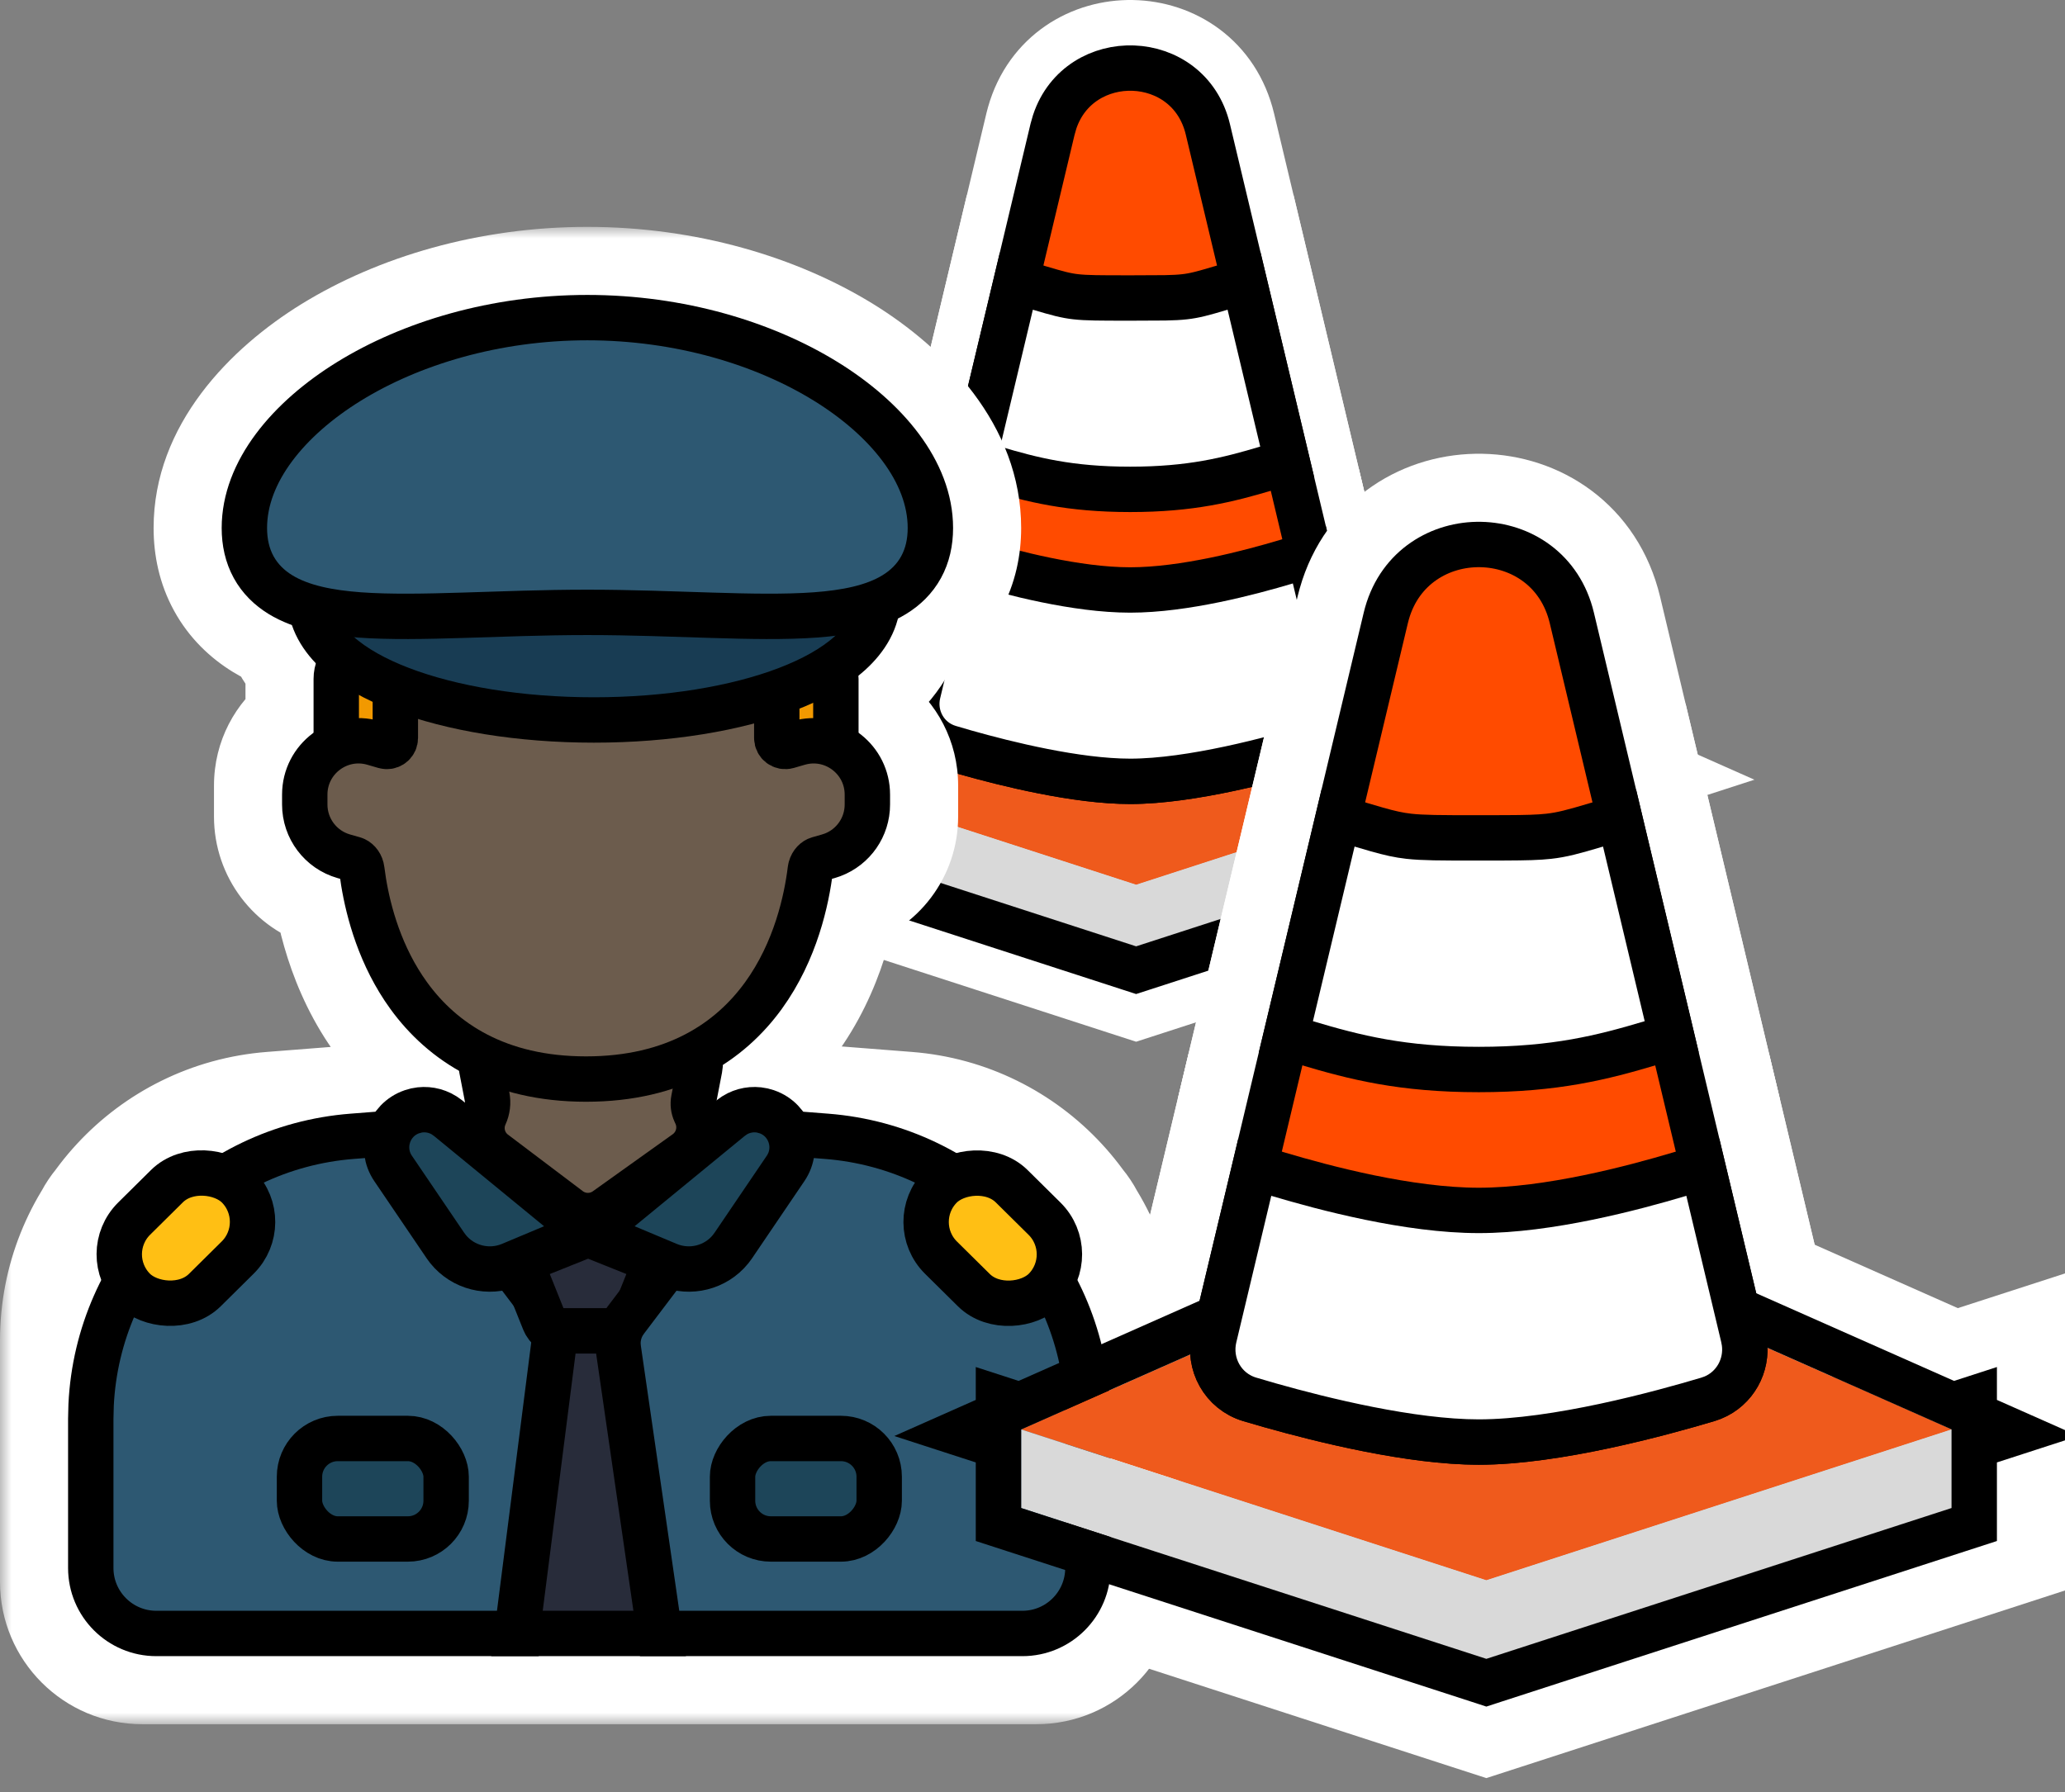 <svg width="91" height="79" viewBox="0 0 91 79" fill="none" xmlns="http://www.w3.org/2000/svg">
<rect x="0" y="0" width="91" height="79" fill="#808080" stroke="none"/>
<path d="M50.067 26.666L66.133 33.787L50.067 38.998L34 33.787L50.067 26.666Z" fill="#EF5A1C"/>
<path d="M66.133 33.787L50.067 38.998L34 33.787L34 36.502L50.067 41.713L66.133 36.502V33.787Z" fill="#D9D9D9"/>
<path d="M50.877 24.838L66.243 31.648L68.133 31.036V32.485L71.723 34.077L68.133 35.24V37.956L66.75 38.405L50.684 43.615L50.066 43.815L49.449 43.615L33.383 38.405L32 37.956V35.24L28.41 34.077L32 32.485V31.036L33.89 31.648L49.256 24.838L50.066 24.478L50.877 24.838Z" stroke="white" stroke-width="4"/>
<path d="M45.467 5.257C46.719 0.844 53.115 0.916 54.201 5.471L56.042 13.188L56.989 17.162H56.99L57.324 18.566L57.48 19.221L58.428 23.194H58.428L58.919 25.253L60.128 30.321L60.181 30.607C60.368 31.945 59.644 33.284 58.352 33.813L58.067 33.914C56.449 34.398 52.674 35.439 49.806 35.44C47.297 35.44 44.092 34.642 42.247 34.118L41.546 33.914C39.979 33.446 39.121 31.845 39.484 30.321L40.693 25.253L40.753 25.005L42.132 19.221L42.291 18.555L43.57 13.188L44.061 11.129L45.411 5.471L45.467 5.257Z" fill="#FF4B00" stroke="white" stroke-width="4"/>
<path d="M56.042 13.188L57.48 19.22L57.919 21.059L56.107 21.601C54.365 22.122 52.607 22.57 49.806 22.57C47.004 22.57 45.246 22.122 43.504 21.601L41.693 21.059L42.132 19.22L43.57 13.188L44.061 11.129L46.089 11.736C46.904 11.979 47.184 12.049 47.524 12.087C47.927 12.132 48.436 12.135 49.71 12.135H49.902L51.322 12.128C51.658 12.122 51.886 12.11 52.087 12.087C52.428 12.049 52.708 11.979 53.523 11.736L55.551 11.129L56.042 13.188Z" fill="white" stroke="white" stroke-width="4"/>
<path d="M58.919 25.253L60.128 30.322L60.181 30.608C60.367 31.945 59.644 33.283 58.352 33.813L58.067 33.914C56.449 34.398 52.674 35.44 49.806 35.44C47.297 35.44 44.092 34.642 42.247 34.118L41.546 33.914C39.979 33.446 39.121 31.845 39.484 30.322L40.693 25.253L41.184 23.195L43.212 23.801C44.841 24.288 47.587 25.005 49.806 25.005C52.026 25.005 54.772 24.288 56.401 23.801L58.428 23.195L58.919 25.253Z" fill="white" stroke="white" stroke-width="4"/>
<path d="M50.067 26.666L66.133 33.787L50.067 38.998L34 33.787L50.067 26.666Z" fill="#EF5A1C"/>
<path d="M66.133 33.787L50.067 38.998L34 33.787L34 36.502L50.067 41.713L66.133 36.502V33.787Z" fill="#D9D9D9"/>
<path d="M50.472 25.752L66.188 32.718L67.133 32.412V33.136L68.928 33.932L67.133 34.513V37.229L66.441 37.453L50.375 42.664L50.066 42.764L49.758 42.664L33.691 37.453L33 37.229V34.513L31.205 33.932L33 33.136V32.412L33.945 32.718L49.661 25.752L50.066 25.572L50.472 25.752Z" stroke="black" stroke-width="2"/>
<path d="M46.476 5.375C47.559 2.103 52.396 2.212 53.228 5.702L55.069 13.42L56.508 19.452L57.946 25.485L58.056 25.949L59.155 30.553L59.191 30.745C59.317 31.644 58.83 32.536 57.97 32.889L57.78 32.956C56.152 33.443 52.509 34.439 49.806 34.44C47.442 34.44 44.356 33.676 42.531 33.159L41.832 32.956C40.789 32.645 40.212 31.577 40.457 30.553L41.555 25.949L41.666 25.485L41.911 24.456L43.104 19.452L43.349 18.423L44.543 13.42L44.612 13.128L46.383 5.702L46.476 5.375Z" fill="#FF4B00" stroke="black" stroke-width="2"/>
<path d="M55.069 13.419L56.508 19.452L56.727 20.371L55.821 20.643C54.131 21.148 52.475 21.57 49.806 21.57C47.137 21.57 45.481 21.148 43.791 20.643L42.885 20.371L43.104 19.452L44.543 13.419L44.788 12.391L45.802 12.694C46.614 12.936 46.973 13.032 47.414 13.081C47.886 13.134 48.462 13.135 49.71 13.135H49.902L51.342 13.128C51.7 13.121 51.962 13.108 52.198 13.081C52.639 13.032 52.998 12.936 53.809 12.694L54.823 12.391L55.069 13.419Z" fill="white" stroke="black" stroke-width="2"/>
<path d="M57.946 25.485L59.155 30.553L59.191 30.745C59.316 31.644 58.83 32.536 57.97 32.889L57.78 32.955C56.152 33.442 52.509 34.44 49.806 34.44C47.442 34.44 44.356 33.676 42.531 33.159L41.832 32.955C40.789 32.644 40.212 31.578 40.457 30.553L41.666 25.485L41.911 24.456L42.925 24.759C44.559 25.247 47.428 26.005 49.806 26.005C52.184 26.005 55.053 25.247 56.687 24.759L57.701 24.456L57.946 25.485Z" fill="white" stroke="black" stroke-width="2"/>
<path d="M65.5 53.92L86 63.007L65.5 69.655L45 63.007L65.5 53.92Z" fill="#EF5A1C"/>
<path d="M86 63.007L65.5 69.655L45 63.007L45 66.471L65.5 73.119L86 66.471V63.007Z" fill="#D9D9D9"/>
<path d="M66.513 51.635L86.138 60.333L88.5 59.568V61.379L92.986 63.368L88.5 64.823V68.288L86.772 68.849L66.272 75.497L65.5 75.747L64.728 75.497L44.228 68.849L42.5 68.288V64.823L38.014 63.368L42.5 61.379V59.568L44.862 60.333L64.487 51.635L65.5 51.186L66.513 51.635Z" stroke="white" stroke-width="5"/>
<path d="M59.681 26.618C61.264 21.039 69.352 21.129 70.726 26.888L73.073 36.735L73.622 39.033H73.621L74.681 43.473L74.909 44.433L76.745 52.13L78.287 58.597L78.325 58.776C78.665 60.579 77.671 62.425 75.875 63.06L75.693 63.118C73.629 63.735 68.819 65.063 65.168 65.064C61.974 65.064 57.892 64.047 55.538 63.38L54.643 63.118C52.67 62.529 51.591 60.515 52.048 58.597L53.59 52.13L53.666 51.812L55.426 44.433L56.039 41.859L57.262 36.735L57.875 34.162L59.61 26.888L59.681 26.618Z" fill="#FF4B00" stroke="white" stroke-width="5"/>
<path d="M73.074 36.735L74.909 44.432L75.457 46.731L73.194 47.408C70.973 48.071 68.735 48.642 65.167 48.642C61.6 48.642 59.362 48.071 57.142 47.408L54.878 46.731L55.426 44.432L57.262 36.735L57.875 34.163L60.41 34.919L61.075 35.115C61.636 35.274 61.921 35.334 62.251 35.371C62.768 35.428 63.42 35.432 65.044 35.432H65.29L66.34 35.43C67.233 35.426 67.697 35.414 68.084 35.371C68.524 35.321 68.886 35.23 69.926 34.919L72.46 34.163L73.074 36.735Z" fill="white" stroke="white" stroke-width="5"/>
<path d="M76.745 52.13L78.287 58.596L78.325 58.776C78.665 60.579 77.671 62.425 75.875 63.059L75.693 63.119C73.629 63.736 68.819 65.063 65.168 65.063C61.974 65.063 57.892 64.047 55.538 63.38L54.643 63.119C52.67 62.529 51.59 60.515 52.048 58.596L53.59 52.13L54.204 49.557L56.738 50.314C58.818 50.936 62.328 51.853 65.168 51.853C68.008 51.853 71.517 50.936 73.597 50.314L76.131 49.557L76.745 52.13Z" fill="white" stroke="white" stroke-width="5"/>
<mask id="path-16-outside-1_267_394" maskUnits="userSpaceOnUse" x="0" y="10" width="52" height="66" fill="black">
<rect fill="white" y="10" width="52" height="66"/>
<path d="M15.818 29.81C15.818 29.682 15.922 29.578 16.05 29.578H35.603C35.731 29.578 35.835 29.682 35.835 29.81V32.934C35.835 33.062 35.731 33.165 35.603 33.165H16.05C15.922 33.165 15.818 33.062 15.818 32.934V29.81Z"/>
<path d="M22.008 71H6.273C5.57 71 5 70.43 5 69.727V59.08C5 55.033 8.114 51.666 12.149 51.352L17.359 50.945C17.517 50.933 17.669 51.002 17.764 51.127L23.627 58.87C23.702 58.969 23.734 59.094 23.716 59.216L22.008 71Z"/>
<path d="M20.657 54.637L18.15 50.94C17.907 50.582 18.069 50.092 18.477 49.949C18.694 49.873 18.935 49.915 19.113 50.061L23.975 54.05L21.782 54.971C21.375 55.142 20.905 55.002 20.657 54.637Z"/>
<path d="M21.422 49.228L21.219 49.671C21.038 50.066 21.156 50.533 21.502 50.795L25.342 53.697C25.665 53.941 26.108 53.947 26.438 53.712L30.527 50.791C30.888 50.533 31.015 50.056 30.83 49.652L30.636 49.228C30.556 49.053 30.532 48.857 30.569 48.667L30.936 46.762C31.047 46.191 30.609 45.661 30.027 45.661H22.03C21.449 45.661 21.011 46.191 21.122 46.762L21.489 48.667C21.526 48.857 21.502 49.053 21.422 49.228Z"/>
<path d="M18.422 33.322V28.942C18.422 28.431 18.836 28.016 19.347 28.016H32.306C32.817 28.016 33.231 28.431 33.231 28.942V33.322C33.231 33.938 33.823 34.382 34.415 34.211L36.04 33.74C36.632 33.568 37.223 34.012 37.223 34.629V35.996C37.223 36.409 36.949 36.772 36.552 36.886L35.465 37.197C35.067 37.31 34.791 37.67 34.752 38.081C34.545 40.249 33.301 46.76 25.826 46.76C18.352 46.76 17.108 40.249 16.901 38.081C16.861 37.67 16.585 37.31 16.188 37.197L15.101 36.886C14.704 36.772 14.43 36.409 14.43 35.996V34.629C14.43 34.012 15.021 33.568 15.613 33.74L17.238 34.211C17.83 34.382 18.422 33.938 18.422 33.322Z"/>
<path d="M37.686 26.339C37.686 28.767 32.532 30.735 26.174 30.735C19.815 30.735 14.661 28.767 14.661 26.339C14.661 23.91 19.815 21.942 26.174 21.942C32.532 21.942 37.686 23.91 37.686 26.339Z"/>
<path d="M40 23.273C40 27.203 33.68 25.992 25.884 25.992C18.088 25.992 11.769 27.203 11.769 23.273C11.769 19.343 18.088 15 25.884 15C33.68 15 40 19.343 40 23.273Z"/>
<path d="M6.403 55.937C6.044 55.574 6.047 54.988 6.41 54.628L8.265 52.792C8.629 52.432 9.215 52.435 9.574 52.798L9.981 53.209C10.341 53.573 10.338 54.159 9.975 54.519L8.119 56.355C7.756 56.715 7.17 56.712 6.81 56.348L6.403 55.937Z"/>
<path d="M14.198 64.868C14.198 64.612 14.405 64.405 14.661 64.405H18.197C18.453 64.405 18.66 64.612 18.66 64.868V66.372C18.66 66.627 18.453 66.835 18.197 66.835H14.661C14.405 66.835 14.198 66.627 14.198 66.372V64.868Z"/>
<path d="M25.884 56.074L24.265 56.884L24.843 57.868H26.926L27.504 56.884L25.884 56.074Z"/>
<path d="M25.364 59.661L23.917 71H27.967L26.578 59.661H25.364Z"/>
<path d="M29.934 71H45.669C46.372 71 46.942 70.43 46.942 69.727V59.08C46.942 55.033 43.828 51.666 39.793 51.352L34.583 50.945C34.426 50.933 34.273 51.002 34.178 51.127L28.315 58.87C28.24 58.969 28.208 59.094 28.226 59.216L29.934 71Z"/>
<path d="M31.285 54.637L33.792 50.94C34.035 50.582 33.873 50.092 33.465 49.949C33.248 49.873 33.007 49.915 32.83 50.061L27.967 54.05L30.16 54.971C30.567 55.142 31.038 55.002 31.285 54.637Z"/>
<path d="M45.539 55.937C45.899 55.574 45.896 54.988 45.532 54.628L43.677 52.792C43.313 52.432 42.727 52.435 42.368 52.798L41.961 53.209C41.601 53.573 41.604 54.159 41.968 54.519L43.823 56.355C44.186 56.715 44.772 56.712 45.132 56.348L45.539 55.937Z"/>
<path d="M37.744 64.868C37.744 64.612 37.537 64.405 37.281 64.405H33.745C33.489 64.405 33.282 64.612 33.282 64.868V66.372C33.282 66.627 33.489 66.835 33.745 66.835H37.281C37.537 66.835 37.744 66.627 37.744 66.372V64.868Z"/>
</mask>
<path d="M15.818 29.81C15.818 29.682 15.922 29.578 16.05 29.578H35.603C35.731 29.578 35.835 29.682 35.835 29.81V32.934C35.835 33.062 35.731 33.165 35.603 33.165H16.05C15.922 33.165 15.818 33.062 15.818 32.934V29.81Z" fill="#F29900"/>
<path d="M22.008 71H6.273C5.57 71 5 70.43 5 69.727V59.08C5 55.033 8.114 51.666 12.149 51.352L17.359 50.945C17.517 50.933 17.669 51.002 17.764 51.127L23.627 58.87C23.702 58.969 23.734 59.094 23.716 59.216L22.008 71Z" fill="#2D5872"/>
<path d="M20.657 54.637L18.15 50.94C17.907 50.582 18.069 50.092 18.477 49.949C18.694 49.873 18.935 49.915 19.113 50.061L23.975 54.05L21.782 54.971C21.375 55.142 20.905 55.002 20.657 54.637Z" fill="#1D4559"/>
<path d="M21.422 49.228L21.219 49.671C21.038 50.066 21.156 50.533 21.502 50.795L25.342 53.697C25.665 53.941 26.108 53.947 26.438 53.712L30.527 50.791C30.888 50.533 31.015 50.056 30.83 49.652L30.636 49.228C30.556 49.053 30.532 48.857 30.569 48.667L30.936 46.762C31.047 46.191 30.609 45.661 30.027 45.661H22.03C21.449 45.661 21.011 46.191 21.122 46.762L21.489 48.667C21.526 48.857 21.502 49.053 21.422 49.228Z" fill="#FFE7CF"/>
<path d="M18.422 33.322V28.942C18.422 28.431 18.836 28.016 19.347 28.016H32.306C32.817 28.016 33.231 28.431 33.231 28.942V33.322C33.231 33.938 33.823 34.382 34.415 34.211L36.04 33.74C36.632 33.568 37.223 34.012 37.223 34.629V35.996C37.223 36.409 36.949 36.772 36.552 36.886L35.465 37.197C35.067 37.31 34.791 37.67 34.752 38.081C34.545 40.249 33.301 46.76 25.826 46.76C18.352 46.76 17.108 40.249 16.901 38.081C16.861 37.67 16.585 37.31 16.188 37.197L15.101 36.886C14.704 36.772 14.43 36.409 14.43 35.996V34.629C14.43 34.012 15.021 33.568 15.613 33.74L17.238 34.211C17.83 34.382 18.422 33.938 18.422 33.322Z" fill="#FFE7CF"/>
<path d="M37.686 26.339C37.686 28.767 32.532 30.735 26.174 30.735C19.815 30.735 14.661 28.767 14.661 26.339C14.661 23.91 19.815 21.942 26.174 21.942C32.532 21.942 37.686 23.91 37.686 26.339Z" fill="#183C53"/>
<path d="M40 23.273C40 27.203 33.68 25.992 25.884 25.992C18.088 25.992 11.769 27.203 11.769 23.273C11.769 19.343 18.088 15 25.884 15C33.68 15 40 19.343 40 23.273Z" fill="#2D5872"/>
<path d="M6.403 55.937C6.044 55.574 6.047 54.988 6.41 54.628L8.265 52.792C8.629 52.432 9.215 52.435 9.574 52.798L9.981 53.209C10.341 53.573 10.338 54.159 9.975 54.519L8.119 56.355C7.756 56.715 7.17 56.712 6.81 56.348L6.403 55.937Z" fill="#FFBF14"/>
<path d="M14.198 64.868C14.198 64.612 14.405 64.405 14.661 64.405H18.197C18.453 64.405 18.66 64.612 18.66 64.868V66.372C18.66 66.627 18.453 66.835 18.197 66.835H14.661C14.405 66.835 14.198 66.627 14.198 66.372V64.868Z" fill="#1D4559"/>
<path d="M25.884 56.074L24.265 56.884L24.843 57.868H26.926L27.504 56.884L25.884 56.074Z" fill="#282C3A"/>
<path d="M25.364 59.661L23.917 71H27.967L26.578 59.661H25.364Z" fill="#282C3A"/>
<path d="M29.934 71H45.669C46.372 71 46.942 70.43 46.942 69.727V59.08C46.942 55.033 43.828 51.666 39.793 51.352L34.583 50.945C34.426 50.933 34.273 51.002 34.178 51.127L28.315 58.87C28.24 58.969 28.208 59.094 28.226 59.216L29.934 71Z" fill="#2D5872"/>
<path d="M31.285 54.637L33.792 50.94C34.035 50.582 33.873 50.092 33.465 49.949C33.248 49.873 33.007 49.915 32.83 50.061L27.967 54.05L30.16 54.971C30.567 55.142 31.038 55.002 31.285 54.637Z" fill="#1D4559"/>
<path d="M45.539 55.937C45.899 55.574 45.896 54.988 45.532 54.628L43.677 52.792C43.313 52.432 42.727 52.435 42.368 52.798L41.961 53.209C41.601 53.573 41.604 54.159 41.968 54.519L43.823 56.355C44.186 56.715 44.772 56.712 45.132 56.348L45.539 55.937Z" fill="#FFBF14"/>
<path d="M37.744 64.868C37.744 64.612 37.537 64.405 37.281 64.405H33.745C33.489 64.405 33.282 64.612 33.282 64.868V66.372C33.282 66.627 33.489 66.835 33.745 66.835H37.281C37.537 66.835 37.744 66.627 37.744 66.372V64.868Z" fill="#1D4559"/>
<path d="M22.008 71V76H26.336L26.957 71.717L22.008 71ZM23.716 59.216L28.664 59.933L28.664 59.933L23.716 59.216ZM23.627 58.87L27.613 55.852L27.613 55.852L23.627 58.87ZM17.764 51.127L21.751 48.109H21.751L17.764 51.127ZM17.359 50.945L16.971 45.96H16.971L17.359 50.945ZM12.149 51.352L12.538 56.336L12.538 56.336L12.149 51.352ZM18.15 50.94L22.288 48.133V48.133L18.15 50.94ZM20.657 54.637L24.795 51.831V51.831L20.657 54.637ZM21.782 54.971L19.846 50.361L21.782 54.971ZM23.975 54.05L25.911 58.66L33.562 55.446L27.146 50.184L23.975 54.05ZM19.113 50.061L22.283 46.195L19.113 50.061ZM18.477 49.949L20.129 54.668L18.477 49.949ZM21.219 49.671L25.764 51.755L25.764 51.755L21.219 49.671ZM21.422 49.228L16.877 47.145L16.877 47.145L21.422 49.228ZM21.489 48.667L26.399 47.72L21.489 48.667ZM21.122 46.762L16.212 47.71L21.122 46.762ZM30.83 49.652L35.376 47.569L35.376 47.569L30.83 49.652ZM30.636 49.228L35.181 47.145H35.181L30.636 49.228ZM30.569 48.667L35.478 49.615L30.569 48.667ZM30.936 46.762L26.027 45.815V45.815L30.936 46.762ZM21.502 50.795L18.487 54.784L21.502 50.795ZM25.342 53.697L28.357 49.709H28.357L25.342 53.697ZM26.438 53.712L29.344 57.781V57.781L26.438 53.712ZM30.527 50.791L33.433 54.86H33.433L30.527 50.791ZM17.238 34.211L15.846 39.013H15.846L17.238 34.211ZM15.613 33.74L17.005 28.937L17.005 28.937L15.613 33.74ZM15.101 36.886L13.727 41.694L13.727 41.694L15.101 36.886ZM16.188 37.197L17.562 32.389L17.562 32.389L16.188 37.197ZM16.901 38.081L21.878 37.605H21.878L16.901 38.081ZM34.415 34.211L33.023 29.408L34.415 34.211ZM36.04 33.74L37.432 38.542L36.04 33.74ZM36.552 36.886L37.925 41.694L37.925 41.694L36.552 36.886ZM35.465 37.197L34.091 32.389L34.091 32.389L35.465 37.197ZM34.752 38.081L29.775 37.605L29.775 37.605L34.752 38.081ZM8.119 56.355L4.602 52.801L4.602 52.801L8.119 56.355ZM6.81 56.348L3.256 59.865L3.256 59.865L6.81 56.348ZM9.981 53.209L13.535 49.692L13.535 49.692L9.981 53.209ZM9.975 54.519L13.492 58.072H13.492L9.975 54.519ZM8.265 52.792L4.748 49.238L4.748 49.238L8.265 52.792ZM9.574 52.798L6.021 56.316L6.021 56.316L9.574 52.798ZM6.41 54.628L9.927 58.182H9.927L6.41 54.628ZM6.403 55.937L9.957 52.42L9.957 52.42L6.403 55.937ZM24.265 56.884L22.028 52.412C20.79 53.032 19.863 54.137 19.47 55.465C19.077 56.794 19.253 58.225 19.955 59.419L24.265 56.884ZM25.884 56.074L28.12 51.602C26.713 50.898 25.056 50.898 23.648 51.602L25.884 56.074ZM24.843 57.868L20.533 60.403C21.432 61.93 23.071 62.868 24.843 62.868V57.868ZM27.504 56.884L31.814 59.419C32.516 58.225 32.692 56.794 32.299 55.465C31.906 54.137 30.979 53.032 29.74 52.412L27.504 56.884ZM26.926 57.868V62.868C28.698 62.868 30.337 61.93 31.235 60.403L26.926 57.868ZM23.917 71L18.957 70.367L18.239 76H23.917V71ZM25.364 59.661V54.661H20.961L20.404 59.029L25.364 59.661ZM26.578 59.661L31.541 59.053L31.004 54.661H26.578V59.661ZM27.967 71V76H33.617L32.93 70.392L27.967 71ZM29.934 71L24.986 71.717L25.606 76H29.934V71ZM28.226 59.216L23.278 59.933L23.278 59.933L28.226 59.216ZM28.315 58.87L24.329 55.852L24.329 55.852L28.315 58.87ZM34.178 51.127L30.192 48.109L34.178 51.127ZM34.583 50.945L34.971 45.96L34.583 50.945ZM39.793 51.352L39.404 56.336L39.404 56.336L39.793 51.352ZM33.792 50.94L29.654 48.133V48.133L33.792 50.94ZM31.285 54.637L35.423 57.443L31.285 54.637ZM30.16 54.971L32.097 50.361H32.097L30.16 54.971ZM27.967 54.05L24.796 50.184L18.38 55.446L26.031 58.66L27.967 54.05ZM32.83 50.061L29.659 46.195L32.83 50.061ZM33.465 49.949L31.813 54.668L33.465 49.949ZM43.823 56.355L47.34 52.801V52.801L43.823 56.355ZM45.132 56.348L48.686 59.865L45.132 56.348ZM41.961 53.209L38.407 49.692L38.407 49.692L41.961 53.209ZM41.968 54.519L38.45 58.072L41.968 54.519ZM43.677 52.792L47.194 49.238L47.194 49.238L43.677 52.792ZM42.368 52.798L45.922 56.316L45.922 56.316L42.368 52.798ZM45.532 54.628L42.015 58.182H42.015L45.532 54.628ZM45.539 55.937L41.985 52.42L41.985 52.42L45.539 55.937ZM16.05 29.578V34.578H35.603V29.578V24.578H16.05V29.578ZM35.835 29.81H30.835V32.934H35.835H40.835V29.81H35.835ZM35.603 33.165V28.165H16.05V33.165V38.165H35.603V33.165ZM15.818 32.934H20.818V29.81H15.818H10.818V32.934H15.818ZM16.05 33.165V28.165C18.683 28.165 20.818 30.3 20.818 32.934H15.818H10.818C10.818 35.823 13.16 38.165 16.05 38.165V33.165ZM35.835 32.934H30.835C30.835 30.3 32.97 28.165 35.603 28.165V33.165V38.165C38.493 38.165 40.835 35.823 40.835 32.934H35.835ZM35.603 29.578V34.578C32.97 34.578 30.835 32.444 30.835 29.81H35.835H40.835C40.835 26.921 38.493 24.578 35.603 24.578V29.578ZM16.05 29.578V24.578C13.16 24.578 10.818 26.921 10.818 29.81H15.818H20.818C20.818 32.444 18.683 34.578 16.05 34.578V29.578ZM6.273 71V76H22.008V71V66H6.273V71ZM22.008 71L26.957 71.717L28.664 59.933L23.716 59.216L18.768 58.499L17.06 70.283L22.008 71ZM23.627 58.87L27.613 55.852L21.751 48.109L17.764 51.127L13.778 54.145L19.641 61.889L23.627 58.87ZM17.359 50.945L16.971 45.96L11.761 46.367L12.149 51.352L12.538 56.336L17.748 55.93L17.359 50.945ZM5 59.08H0V69.727H5H10V59.08H5ZM12.149 51.352L11.761 46.367C5.123 46.884 0 52.422 0 59.08H5H10C10 57.643 11.105 56.448 12.538 56.336L12.149 51.352ZM17.764 51.127L21.751 48.109C20.627 46.626 18.826 45.816 16.971 45.96L17.359 50.945L17.748 55.93C16.207 56.05 14.711 55.378 13.778 54.145L17.764 51.127ZM23.716 59.216L28.664 59.933C28.874 58.487 28.495 57.017 27.613 55.852L23.627 58.87L19.641 61.889C18.908 60.921 18.594 59.7 18.768 58.499L23.716 59.216ZM6.273 71V66C8.331 66 10 67.669 10 69.727H5H0C0 73.192 2.808 76 6.273 76V71ZM18.15 50.94L14.012 53.746L16.519 57.443L20.657 54.637L24.795 51.831L22.288 48.133L18.15 50.94ZM21.782 54.971L23.718 59.581L25.911 58.66L23.975 54.05L22.039 49.44L19.846 50.361L21.782 54.971ZM23.975 54.05L27.146 50.184L22.283 46.195L19.113 50.061L15.941 53.927L20.804 57.916L23.975 54.05ZM19.113 50.061L22.283 46.195C20.757 44.943 18.689 44.577 16.826 45.229L18.477 49.949L20.129 54.668C18.7 55.168 17.113 54.888 15.942 53.927L19.113 50.061ZM20.657 54.637L16.519 57.443C18.103 59.779 21.115 60.674 23.718 59.581L21.782 54.971L19.846 50.361C21.635 49.609 23.706 50.224 24.795 51.831L20.657 54.637ZM18.15 50.94L22.288 48.133C23.888 50.492 22.819 53.726 20.129 54.668L18.477 49.949L16.826 45.229C13.319 46.456 11.927 50.672 14.012 53.746L18.15 50.94ZM21.219 49.671L25.764 51.755L25.967 51.312L21.422 49.228L16.877 47.145L16.674 47.588L21.219 49.671ZM21.489 48.667L26.399 47.72L26.031 45.815L21.122 46.762L16.212 47.71L16.58 49.615L21.489 48.667ZM30.83 49.652L35.376 47.569L35.181 47.145L30.636 49.228L26.091 51.312L26.285 51.736L30.83 49.652ZM30.569 48.667L35.478 49.615L35.846 47.71L30.936 46.762L26.027 45.815L25.659 47.72L30.569 48.667ZM30.636 49.228L35.181 47.145C35.535 47.917 35.639 48.781 35.478 49.615L30.569 48.667L25.659 47.72C25.425 48.933 25.576 50.189 26.091 51.312L30.636 49.228ZM21.502 50.795L18.487 54.784L22.327 57.686L25.342 53.697L28.357 49.709L24.517 46.806L21.502 50.795ZM26.438 53.712L29.344 57.781L33.433 54.86L30.527 50.791L27.621 46.723L23.532 49.643L26.438 53.712ZM22.03 45.661V50.661H30.027V45.661V40.661H22.03V45.661ZM25.342 53.697L22.327 57.686C24.394 59.248 27.236 59.287 29.344 57.781L26.438 53.712L23.532 49.643C24.981 48.608 26.935 48.634 28.357 49.709L25.342 53.697ZM30.83 49.652L26.285 51.736C25.471 49.961 26.032 47.858 27.621 46.723L30.527 50.791L33.433 54.86C35.744 53.209 36.559 50.151 35.376 47.569L30.83 49.652ZM21.122 46.762L26.031 45.815C26.516 48.328 24.59 50.661 22.03 50.661V45.661V40.661C18.307 40.661 15.507 44.054 16.212 47.71L21.122 46.762ZM30.936 46.762L35.846 47.71C36.551 44.054 33.751 40.661 30.027 40.661V45.661V50.661C27.468 50.661 25.542 48.328 26.027 45.815L30.936 46.762ZM21.422 49.228L25.967 51.312C26.482 50.189 26.633 48.933 26.399 47.72L21.489 48.667L16.58 49.615C16.419 48.781 16.523 47.917 16.877 47.145L21.422 49.228ZM21.219 49.671L16.674 47.588C15.515 50.115 16.27 53.108 18.487 54.784L21.502 50.795L24.517 46.806C26.042 47.959 26.561 50.017 25.764 51.755L21.219 49.671ZM18.422 28.942H13.421V33.322H18.422H23.422V28.942H18.422ZM17.238 34.211L18.63 29.408L17.005 28.937L15.613 33.74L14.221 38.542L15.846 39.013L17.238 34.211ZM14.43 34.629H9.43V35.996H14.43H19.43V34.629H14.43ZM15.101 36.886L13.727 41.694L14.815 42.004L16.188 37.197L17.562 32.389L16.475 32.078L15.101 36.886ZM16.901 38.081L11.924 38.557C12.059 39.979 12.54 43.112 14.484 46.015C16.629 49.22 20.327 51.76 25.826 51.76V46.76V41.76C24.709 41.76 24.074 41.524 23.718 41.328C23.353 41.127 23.055 40.843 22.793 40.452C22.195 39.558 21.949 38.351 21.878 37.605L16.901 38.081ZM33.231 28.942H28.231V33.322H33.231H38.231V28.942H33.231ZM34.415 34.211L35.807 39.013L37.432 38.542L36.04 33.74L34.648 28.937L33.023 29.408L34.415 34.211ZM37.223 34.629H32.223V35.996H37.223H42.223V34.629H37.223ZM36.552 36.886L35.178 32.078L34.091 32.389L35.465 37.197L36.838 42.004L37.925 41.694L36.552 36.886ZM34.752 38.081L29.775 37.605C29.703 38.351 29.458 39.558 28.86 40.452C28.598 40.843 28.3 41.127 27.935 41.328C27.579 41.524 26.944 41.76 25.826 41.76V46.76V51.76C31.326 51.76 35.023 49.22 37.169 46.015C39.113 43.112 39.593 39.979 39.729 38.557L34.752 38.081ZM19.347 28.016V33.016H32.306V28.016V23.016H19.347V28.016ZM35.465 37.197L34.091 32.389C31.545 33.116 29.992 35.329 29.775 37.605L34.752 38.081L39.729 38.557C39.59 40.011 38.59 41.504 36.838 42.004L35.465 37.197ZM37.223 35.996H32.223C32.223 34.177 33.429 32.578 35.178 32.078L36.552 36.886L37.925 41.694C40.469 40.967 42.223 38.642 42.223 35.996H37.223ZM36.04 33.74L37.432 38.542C34.826 39.297 32.223 37.342 32.223 34.629H37.223H42.223C42.223 30.682 38.438 27.839 34.648 28.937L36.04 33.74ZM33.231 33.322H28.231C28.231 37.268 32.016 40.112 35.807 39.013L34.415 34.211L33.023 29.408C35.629 28.653 38.231 30.608 38.231 33.322H33.231ZM33.231 28.942H38.231C38.231 25.669 35.578 23.016 32.306 23.016V28.016V33.016C30.055 33.016 28.231 31.192 28.231 28.942H33.231ZM16.188 37.197L14.815 42.004C13.063 41.504 12.062 40.011 11.924 38.557L16.901 38.081L21.878 37.605C21.661 35.329 20.108 33.116 17.562 32.389L16.188 37.197ZM14.43 35.996H9.43C9.43 38.642 11.184 40.967 13.727 41.694L15.101 36.886L16.475 32.078C18.224 32.578 19.43 34.177 19.43 35.996H14.43ZM15.613 33.74L17.005 28.937C13.215 27.839 9.43 30.682 9.43 34.629H14.43H19.43C19.43 37.342 16.827 39.297 14.221 38.542L15.613 33.74ZM18.422 33.322H13.421C13.421 30.608 16.024 28.653 18.63 29.408L17.238 34.211L15.846 39.013C19.637 40.112 23.422 37.268 23.422 33.322H18.422ZM18.422 28.942H23.422C23.422 31.192 21.597 33.016 19.347 33.016V28.016V23.016C16.075 23.016 13.421 25.669 13.421 28.942H18.422ZM37.686 26.339H32.686C32.686 25.039 33.395 24.371 33.43 24.339C33.467 24.306 33.238 24.506 32.53 24.777C31.149 25.304 28.903 25.735 26.174 25.735V30.735V35.736C29.802 35.736 33.313 35.182 36.098 34.119C37.473 33.593 38.931 32.846 40.132 31.761C41.333 30.677 42.686 28.853 42.686 26.339H37.686ZM26.174 30.735V25.735C23.444 25.735 21.198 25.304 19.817 24.777C19.109 24.506 18.881 24.306 18.917 24.339C18.952 24.371 19.661 25.039 19.661 26.339H14.661H9.661C9.661 28.853 11.014 30.677 12.215 31.761C13.416 32.846 14.874 33.593 16.249 34.119C19.035 35.182 22.545 35.736 26.174 35.736V30.735ZM14.661 26.339H19.661C19.661 27.639 18.952 28.306 18.917 28.338C18.881 28.371 19.109 28.171 19.817 27.901C21.198 27.373 23.444 26.942 26.174 26.942V21.942V16.942C22.545 16.942 19.035 17.495 16.249 18.559C14.874 19.084 13.416 19.832 12.215 20.916C11.014 22 9.661 23.825 9.661 26.339H14.661ZM26.174 21.942V26.942C28.903 26.942 31.149 27.373 32.53 27.901C33.238 28.171 33.467 28.371 33.43 28.338C33.395 28.306 32.686 27.639 32.686 26.339H37.686H42.686C42.686 23.825 41.333 22 40.132 20.916C38.931 19.832 37.473 19.084 36.098 18.559C33.313 17.495 29.802 16.942 26.174 16.942V21.942ZM40 23.273H35C35 23.082 35.043 22.635 35.329 22.114C35.619 21.585 36.005 21.26 36.272 21.096C36.623 20.88 36.6 21.038 35.498 21.119C34.517 21.192 33.243 21.175 31.533 21.122C29.907 21.072 27.934 20.992 25.884 20.992V25.992V30.992C27.733 30.992 29.473 31.063 31.224 31.117C32.892 31.169 34.66 31.209 36.234 31.092C37.686 30.985 39.73 30.709 41.509 29.615C42.49 29.012 43.431 28.137 44.098 26.921C44.759 25.715 45 24.446 45 23.273H40ZM25.884 25.992V20.992C23.835 20.992 21.862 21.072 20.236 21.122C18.525 21.175 17.252 21.192 16.271 21.119C15.169 21.038 15.145 20.88 15.496 21.096C15.763 21.26 16.149 21.585 16.44 22.114C16.725 22.635 16.769 23.082 16.769 23.273H11.769H6.769C6.769 24.446 7.009 25.715 7.671 26.921C8.337 28.137 9.278 29.012 10.259 29.615C12.039 30.709 14.083 30.985 15.535 31.092C17.109 31.209 18.877 31.169 20.544 31.117C22.296 31.063 24.036 30.992 25.884 30.992V25.992ZM11.769 23.273H16.769C16.769 23.921 16.503 23.169 18.529 21.917C20.26 20.849 22.873 20 25.884 20V15V10C21.1 10 16.655 11.323 13.277 13.408C10.194 15.311 6.769 18.695 6.769 23.273H11.769ZM25.884 15V20C28.896 20 31.509 20.849 33.239 21.917C35.266 23.169 35 23.921 35 23.273H40H45C45 18.695 41.574 15.311 38.492 13.408C35.114 11.323 30.669 10 25.884 10V15ZM6.41 54.628L9.927 58.182L11.783 56.345L8.265 52.792L4.748 49.238L2.893 51.074L6.41 54.628ZM9.574 52.798L6.021 56.316L6.428 56.727L9.981 53.209L13.535 49.692L13.128 49.281L9.574 52.798ZM9.975 54.519L6.457 50.965L4.602 52.801L8.119 56.355L11.636 59.909L13.492 58.072L9.975 54.519ZM6.81 56.348L10.364 52.831L9.957 52.42L6.403 55.937L2.849 59.454L3.256 59.865L6.81 56.348ZM8.119 56.355L4.602 52.801C6.201 51.218 8.781 51.232 10.364 52.831L6.81 56.348L3.256 59.865C5.559 62.191 9.31 62.211 11.636 59.909L8.119 56.355ZM9.981 53.209L6.428 56.727C4.845 55.127 4.858 52.548 6.457 50.965L9.975 54.519L13.492 58.072C15.818 55.77 15.837 52.018 13.535 49.692L9.981 53.209ZM8.265 52.792L11.783 56.345C10.183 57.928 7.604 57.915 6.021 56.316L9.574 52.798L13.128 49.281C10.826 46.955 7.074 46.936 4.748 49.238L8.265 52.792ZM6.41 54.628L2.893 51.074C0.567 53.376 0.547 57.128 2.849 59.454L6.403 55.937L9.957 52.42C11.54 54.019 11.527 56.599 9.927 58.182L6.41 54.628ZM14.661 64.405V69.405H18.197V64.405V59.405H14.661V64.405ZM18.66 64.868H13.66V66.372H18.66H23.66V64.868H18.66ZM18.197 66.835V61.835H14.661V66.835V71.835H18.197V66.835ZM14.198 66.372H19.198V64.868H14.198H9.198V66.372H14.198ZM14.661 66.835V61.835C17.167 61.835 19.198 63.866 19.198 66.372H14.198H9.198C9.198 69.389 11.644 71.835 14.661 71.835V66.835ZM18.66 66.372H13.66C13.66 63.866 15.691 61.835 18.197 61.835V66.835V71.835C21.214 71.835 23.66 69.389 23.66 66.372H18.66ZM18.197 64.405V69.405C15.691 69.405 13.66 67.374 13.66 64.868H18.66H23.66C23.66 61.851 21.214 59.405 18.197 59.405V64.405ZM14.661 64.405V59.405C11.644 59.405 9.198 61.851 9.198 64.868H14.198H19.198C19.198 67.374 17.167 69.405 14.661 69.405V64.405ZM24.265 56.884L26.501 61.356L28.12 60.547L25.884 56.074L23.648 51.602L22.028 52.412L24.265 56.884ZM24.265 56.884L19.955 59.419L20.533 60.403L24.843 57.868L29.153 55.333L28.574 54.349L24.265 56.884ZM27.504 56.884L29.74 52.412L28.12 51.602L25.884 56.074L23.648 60.547L25.268 61.356L27.504 56.884ZM27.504 56.884L23.195 54.349L22.616 55.333L26.926 57.868L31.235 60.403L31.814 59.419L27.504 56.884ZM23.917 71L28.877 71.633L30.323 60.294L25.364 59.661L20.404 59.029L18.957 70.367L23.917 71ZM25.364 59.661V64.661H26.578V59.661V54.661H25.364V59.661ZM26.578 59.661L21.616 60.269L23.004 71.608L27.967 71L32.93 70.392L31.541 59.053L26.578 59.661ZM27.967 71V66H23.917V71V76H27.967V71ZM45.669 71V66H29.934V71V76H45.669V71ZM29.934 71L34.882 70.283L33.174 58.499L28.226 59.216L23.278 59.933L24.986 71.717L29.934 71ZM28.315 58.87L32.301 61.889L38.164 54.145L34.178 51.127L30.192 48.109L24.329 55.852L28.315 58.87ZM34.583 50.945L34.194 55.93L39.404 56.336L39.793 51.352L40.181 46.367L34.971 45.96L34.583 50.945ZM46.942 59.08H41.942V69.727H46.942H51.942V59.08H46.942ZM39.793 51.352L39.404 56.336C40.837 56.448 41.942 57.643 41.942 59.08H46.942H51.942C51.942 52.422 46.82 46.884 40.181 46.367L39.793 51.352ZM34.178 51.127L38.164 54.145C37.231 55.378 35.735 56.05 34.194 55.93L34.583 50.945L34.971 45.96C33.116 45.816 31.315 46.626 30.192 48.109L34.178 51.127ZM28.226 59.216L33.174 58.499C33.349 59.7 33.034 60.921 32.301 61.889L28.315 58.87L24.329 55.852C23.447 57.017 23.068 58.487 23.278 59.933L28.226 59.216ZM45.669 71V76C49.134 76 51.942 73.192 51.942 69.727H46.942H41.942C41.942 67.669 43.611 66 45.669 66V71ZM33.792 50.94L29.654 48.133L27.147 51.831L31.285 54.637L35.423 57.443L37.931 53.746L33.792 50.94ZM30.16 54.971L32.097 50.361L29.903 49.44L27.967 54.05L26.031 58.66L28.224 59.581L30.16 54.971ZM27.967 54.05L31.138 57.916L36.001 53.927L32.83 50.061L29.659 46.195L24.796 50.184L27.967 54.05ZM32.83 50.061L36.001 53.927C34.83 54.888 33.243 55.168 31.813 54.668L33.465 49.949L35.117 45.229C33.253 44.577 31.185 44.943 29.659 46.195L32.83 50.061ZM31.285 54.637L27.147 51.831C28.236 50.224 30.307 49.609 32.097 50.361L30.16 54.971L28.224 59.581C30.827 60.674 33.839 59.779 35.423 57.443L31.285 54.637ZM33.792 50.94L37.931 53.746C40.015 50.672 38.623 46.456 35.117 45.229L33.465 49.949L31.813 54.668C29.123 53.726 28.055 50.492 29.654 48.133L33.792 50.94ZM45.532 54.628L49.05 51.074L47.194 49.238L43.677 52.792L40.16 56.345L42.015 58.182L45.532 54.628ZM42.368 52.798L38.814 49.281L38.407 49.692L41.961 53.209L45.515 56.727L45.922 56.316L42.368 52.798ZM41.968 54.519L38.45 58.072L40.306 59.909L43.823 56.355L47.34 52.801L45.485 50.965L41.968 54.519ZM45.132 56.348L48.686 59.865L49.093 59.454L45.539 55.937L41.985 52.42L41.578 52.831L45.132 56.348ZM43.823 56.355L40.306 59.909C42.632 62.211 46.384 62.191 48.686 59.865L45.132 56.348L41.578 52.831C43.161 51.232 45.741 51.218 47.34 52.801L43.823 56.355ZM41.961 53.209L38.407 49.692C36.105 52.018 36.124 55.77 38.45 58.072L41.968 54.519L45.485 50.965C47.084 52.548 47.097 55.127 45.515 56.727L41.961 53.209ZM43.677 52.792L47.194 49.238C44.868 46.936 41.116 46.955 38.814 49.281L42.368 52.798L45.922 56.316C44.339 57.915 41.759 57.928 40.16 56.345L43.677 52.792ZM45.532 54.628L42.015 58.182C40.416 56.599 40.402 54.019 41.985 52.42L45.539 55.937L49.093 59.454C51.395 57.128 51.376 53.376 49.05 51.074L45.532 54.628ZM37.281 64.405V59.405H33.745V64.405V69.405H37.281V64.405ZM33.282 64.868H28.282V66.372H33.282H38.282V64.868H33.282ZM33.745 66.835V71.835H37.281V66.835V61.835H33.745V66.835ZM37.744 66.372H42.744V64.868H37.744H32.744V66.372H37.744ZM37.281 66.835V71.835C40.298 71.835 42.744 69.389 42.744 66.372H37.744H32.744C32.744 63.866 34.775 61.835 37.281 61.835V66.835ZM33.282 66.372H28.282C28.282 69.389 30.728 71.835 33.745 71.835V66.835V61.835C36.251 61.835 38.282 63.866 38.282 66.372H33.282ZM33.745 64.405V59.405C30.728 59.405 28.282 61.851 28.282 64.868H33.282H38.282C38.282 67.374 36.251 69.405 33.745 69.405V64.405ZM37.281 64.405V69.405C34.775 69.405 32.744 67.374 32.744 64.868H37.744H42.744C42.744 61.851 40.298 59.405 37.281 59.405V64.405ZM24.843 57.868V62.868H26.926V57.868V52.868H24.843V57.868Z" fill="white" mask="url(#path-16-outside-1_267_394)"/>
<rect x="14.818" y="28.579" width="22.017" height="5.587" rx="1.343" fill="#F29900" stroke="black" stroke-width="2"/>
<path d="M17.374 49.955C17.798 49.976 18.199 50.156 18.496 50.459L18.635 50.621L24.368 58.192L24.463 58.332C24.638 58.618 24.723 58.95 24.708 59.285L24.692 59.452L22.998 71.143L22.874 72H6.887C5.293 72 4 70.708 4 69.114V62.538L4.015 61.929C4.315 55.682 9.22 50.577 15.519 50.086L17.16 49.958L17.374 49.955Z" fill="#2D5872" stroke="black" stroke-width="2"/>
<path d="M18.354 48.947C18.772 48.859 19.209 48.936 19.572 49.162L19.747 49.287L24.61 53.277C24.881 53.499 25.015 53.847 24.964 54.194C24.914 54.541 24.686 54.836 24.363 54.972L22.506 55.751C21.53 56.161 20.408 55.873 19.75 55.065L19.625 54.896L17.322 51.501C16.711 50.6 17.119 49.365 18.147 49.005L18.354 48.947Z" fill="#1D4559" stroke="black" stroke-width="2"/>
<path d="M21.224 47.096L21.463 48.334C21.517 48.612 21.482 48.9 21.364 49.157C21.098 49.737 21.271 50.424 21.78 50.808L25.08 53.302C25.559 53.664 26.217 53.673 26.705 53.324L30.227 50.808C30.762 50.426 30.951 49.718 30.677 49.12L30.636 49.031C30.556 48.856 30.532 48.66 30.569 48.47L30.834 47.096C30.997 46.249 30.349 45.464 29.487 45.464H22.571C21.709 45.464 21.061 46.249 21.224 47.096Z" fill="#6C5C4D" stroke="black" stroke-width="2" stroke-linejoin="round"/>
<path d="M31.859 26.819C33.169 26.819 34.231 27.881 34.231 29.191V32.53C34.231 32.778 34.469 32.957 34.707 32.888L35.191 32.747L35.333 32.711C36.801 32.379 38.223 33.495 38.223 35.025V35.462C38.223 36.455 37.606 37.335 36.69 37.681L36.503 37.743L36.063 37.868C35.927 37.907 35.782 38.04 35.726 38.248L35.708 38.342C35.548 39.632 35.075 41.911 33.638 43.891C32.161 45.924 29.717 47.563 25.826 47.563C21.936 47.563 19.492 45.924 18.016 43.891C16.758 42.159 16.239 40.197 16.021 38.869L15.945 38.342C15.917 38.113 15.785 37.956 15.649 37.891L15.59 37.868L15.15 37.743C14.132 37.452 13.43 36.521 13.43 35.462V35.025C13.43 33.446 14.945 32.307 16.462 32.747L16.946 32.888L17.035 32.902C17.24 32.911 17.422 32.747 17.422 32.53V29.191C17.422 27.881 18.483 26.82 19.793 26.819H31.859Z" fill="#6C5C4D" stroke="black" stroke-width="2" stroke-linejoin="round"/>
<path d="M26.174 20.942C29.443 20.942 32.447 21.446 34.671 22.296C35.779 22.719 36.745 23.248 37.451 23.885C38.157 24.523 38.685 25.35 38.686 26.338C38.686 27.327 38.157 28.155 37.451 28.793C36.745 29.43 35.779 29.958 34.671 30.381C32.447 31.231 29.443 31.735 26.174 31.735C22.905 31.735 19.9 31.231 17.676 30.381C16.568 29.958 15.602 29.43 14.896 28.793C14.189 28.155 13.661 27.327 13.661 26.338C13.661 25.35 14.19 24.523 14.896 23.885C15.602 23.248 16.567 22.719 17.676 22.296C19.9 21.446 22.905 20.942 26.174 20.942Z" fill="#183C53" stroke="black" stroke-width="2"/>
<path d="M25.884 14C29.959 14 33.672 15.133 36.391 16.811C39.05 18.453 41 20.785 41 23.273C41 23.9 40.873 24.483 40.59 24.999C40.306 25.516 39.896 25.911 39.414 26.207C38.487 26.777 37.252 27.007 35.94 27.104C34.603 27.202 33.032 27.171 31.348 27.119C29.646 27.067 27.813 26.992 25.884 26.992C23.955 26.992 22.122 27.067 20.421 27.119C18.736 27.171 17.166 27.202 15.829 27.104C14.517 27.007 13.282 26.777 12.355 26.207C11.873 25.911 11.463 25.516 11.179 24.999C10.896 24.483 10.769 23.9 10.769 23.273C10.769 20.785 12.718 18.453 15.378 16.811C18.097 15.133 21.809 14 25.884 14Z" fill="#2D5872" stroke="black" stroke-width="2"/>
<rect x="4.338" y="55.272" width="6.462" height="4.43" rx="2.215" transform="rotate(-44.705 4.338 55.272)" fill="#FFBF14" stroke="black" stroke-width="2"/>
<rect x="13.198" y="63.405" width="6.462" height="4.43" rx="1.686" fill="#1D4559" stroke="black" stroke-width="2"/>
<path d="M25.635 54.522C25.849 54.459 26.079 54.47 26.288 54.553L27.974 55.228L28.064 55.269C28.268 55.375 28.43 55.55 28.522 55.763C28.626 56.007 28.629 56.282 28.531 56.528L27.856 58.214C27.704 58.594 27.337 58.843 26.928 58.843H24.904C24.546 58.843 24.219 58.653 24.041 58.351L23.975 58.214L23.3 56.528C23.095 56.015 23.345 55.433 23.858 55.228L25.544 54.553L25.635 54.522Z" fill="#282C3A" stroke="black" stroke-width="2" stroke-linejoin="round"/>
<path d="M27.463 58.661L27.571 59.54L28.959 70.879L29.097 72H22.782L22.925 70.873L24.372 59.534L24.483 58.661H27.463Z" fill="#282C3A" stroke="black" stroke-width="2"/>
<path d="M34.568 49.955C34.144 49.976 33.743 50.156 33.446 50.459L33.307 50.621L27.574 58.192L27.479 58.332C27.305 58.618 27.219 58.95 27.234 59.285L27.25 59.452L28.944 71.143L29.068 72H45.055C46.649 72 47.942 70.708 47.942 69.114V62.538L47.928 61.929C47.627 55.682 42.722 50.577 36.424 50.086L34.782 49.958L34.568 49.955Z" fill="#2D5872" stroke="black" stroke-width="2"/>
<path d="M33.588 48.947C33.17 48.859 32.733 48.936 32.37 49.162L32.196 49.287L27.332 53.277C27.061 53.499 26.927 53.847 26.978 54.194C27.028 54.541 27.256 54.836 27.579 54.972L29.436 55.751C30.412 56.161 31.534 55.873 32.193 55.065L32.318 54.896L34.62 51.501C35.231 50.6 34.823 49.365 33.795 49.005L33.588 48.947Z" fill="#1D4559" stroke="black" stroke-width="2"/>
<rect x="1.414" y="-0.007" width="6.462" height="4.43" rx="2.215" transform="matrix(-0.711 -0.703 -0.703 0.711 48.604 56.272)" fill="#FFBF14" stroke="black" stroke-width="2"/>
<rect x="1" y="-1" width="6.462" height="4.43" rx="1.686" transform="matrix(-1 0 0 1 39.744 64.405)" fill="#1D4559" stroke="black" stroke-width="2"/>
<path d="M65.5 53.92L86 63.007L65.5 69.655L45 63.007L65.5 53.92Z" fill="#EF5A1C"/>
<path d="M86 63.007L65.5 69.655L45 63.007L45 66.471L65.5 73.119L86 66.471V63.007Z" fill="#D9D9D9"/>
<path d="M65.905 53.006L86.056 61.937L87 61.631V62.356L88.795 63.152L87 63.734V67.198L86.309 67.422L65.809 74.07L65.5 74.171L65.191 74.07L44.691 67.422L44 67.198V63.734L42.205 63.152L44 62.356V61.631L44.944 61.937L65.095 53.006L65.5 52.826L65.905 53.006Z" stroke="black" stroke-width="2"/>
<path d="M61.121 27.037C62.289 22.922 68.254 22.989 69.267 27.236L71.369 36.054L71.523 36.7L71.614 37.083L71.834 38.002H71.833L73.45 44.78L75.286 52.477L76.828 58.944L76.869 59.164C77.012 60.189 76.457 61.205 75.48 61.605L75.264 61.682C73.183 62.303 68.571 63.563 65.168 63.563C62.19 63.563 58.286 62.598 55.963 61.94L55.072 61.682C53.887 61.327 53.228 60.114 53.507 58.944L54.852 53.31L55.05 52.477L55.295 51.448L56.885 44.78L57.005 44.276L58.721 37.083L58.966 36.054L61.069 27.236L61.121 27.037Z" fill="#FF4B00" stroke="black" stroke-width="2"/>
<path d="M71.615 37.083L73.451 44.781L73.669 45.7L72.764 45.97C70.621 46.611 68.537 47.142 65.167 47.142C61.798 47.142 59.714 46.611 57.572 45.97L56.665 45.7L56.885 44.781L58.721 37.083L58.966 36.054L59.98 36.357L60.662 36.557C61.262 36.727 61.642 36.811 62.084 36.861C62.705 36.93 63.459 36.932 65.044 36.932H65.29L66.334 36.93C67.244 36.926 67.785 36.913 68.25 36.861C68.84 36.795 69.32 36.666 70.355 36.357L71.37 36.054L71.615 37.083Z" fill="white" stroke="black" stroke-width="2"/>
<path d="M75.286 52.477L76.828 58.944L76.869 59.164C77.012 60.189 76.457 61.204 75.48 61.605L75.264 61.681C73.183 62.303 68.571 63.563 65.168 63.563C62.19 63.563 58.286 62.599 55.963 61.941L55.072 61.681C53.887 61.327 53.228 60.114 53.507 58.944L55.05 52.477L55.295 51.449L56.309 51.752C58.395 52.375 62.09 53.353 65.168 53.353C68.246 53.353 71.94 52.375 74.026 51.752L75.04 51.449L75.286 52.477Z" fill="white" stroke="black" stroke-width="2"/>
</svg>

